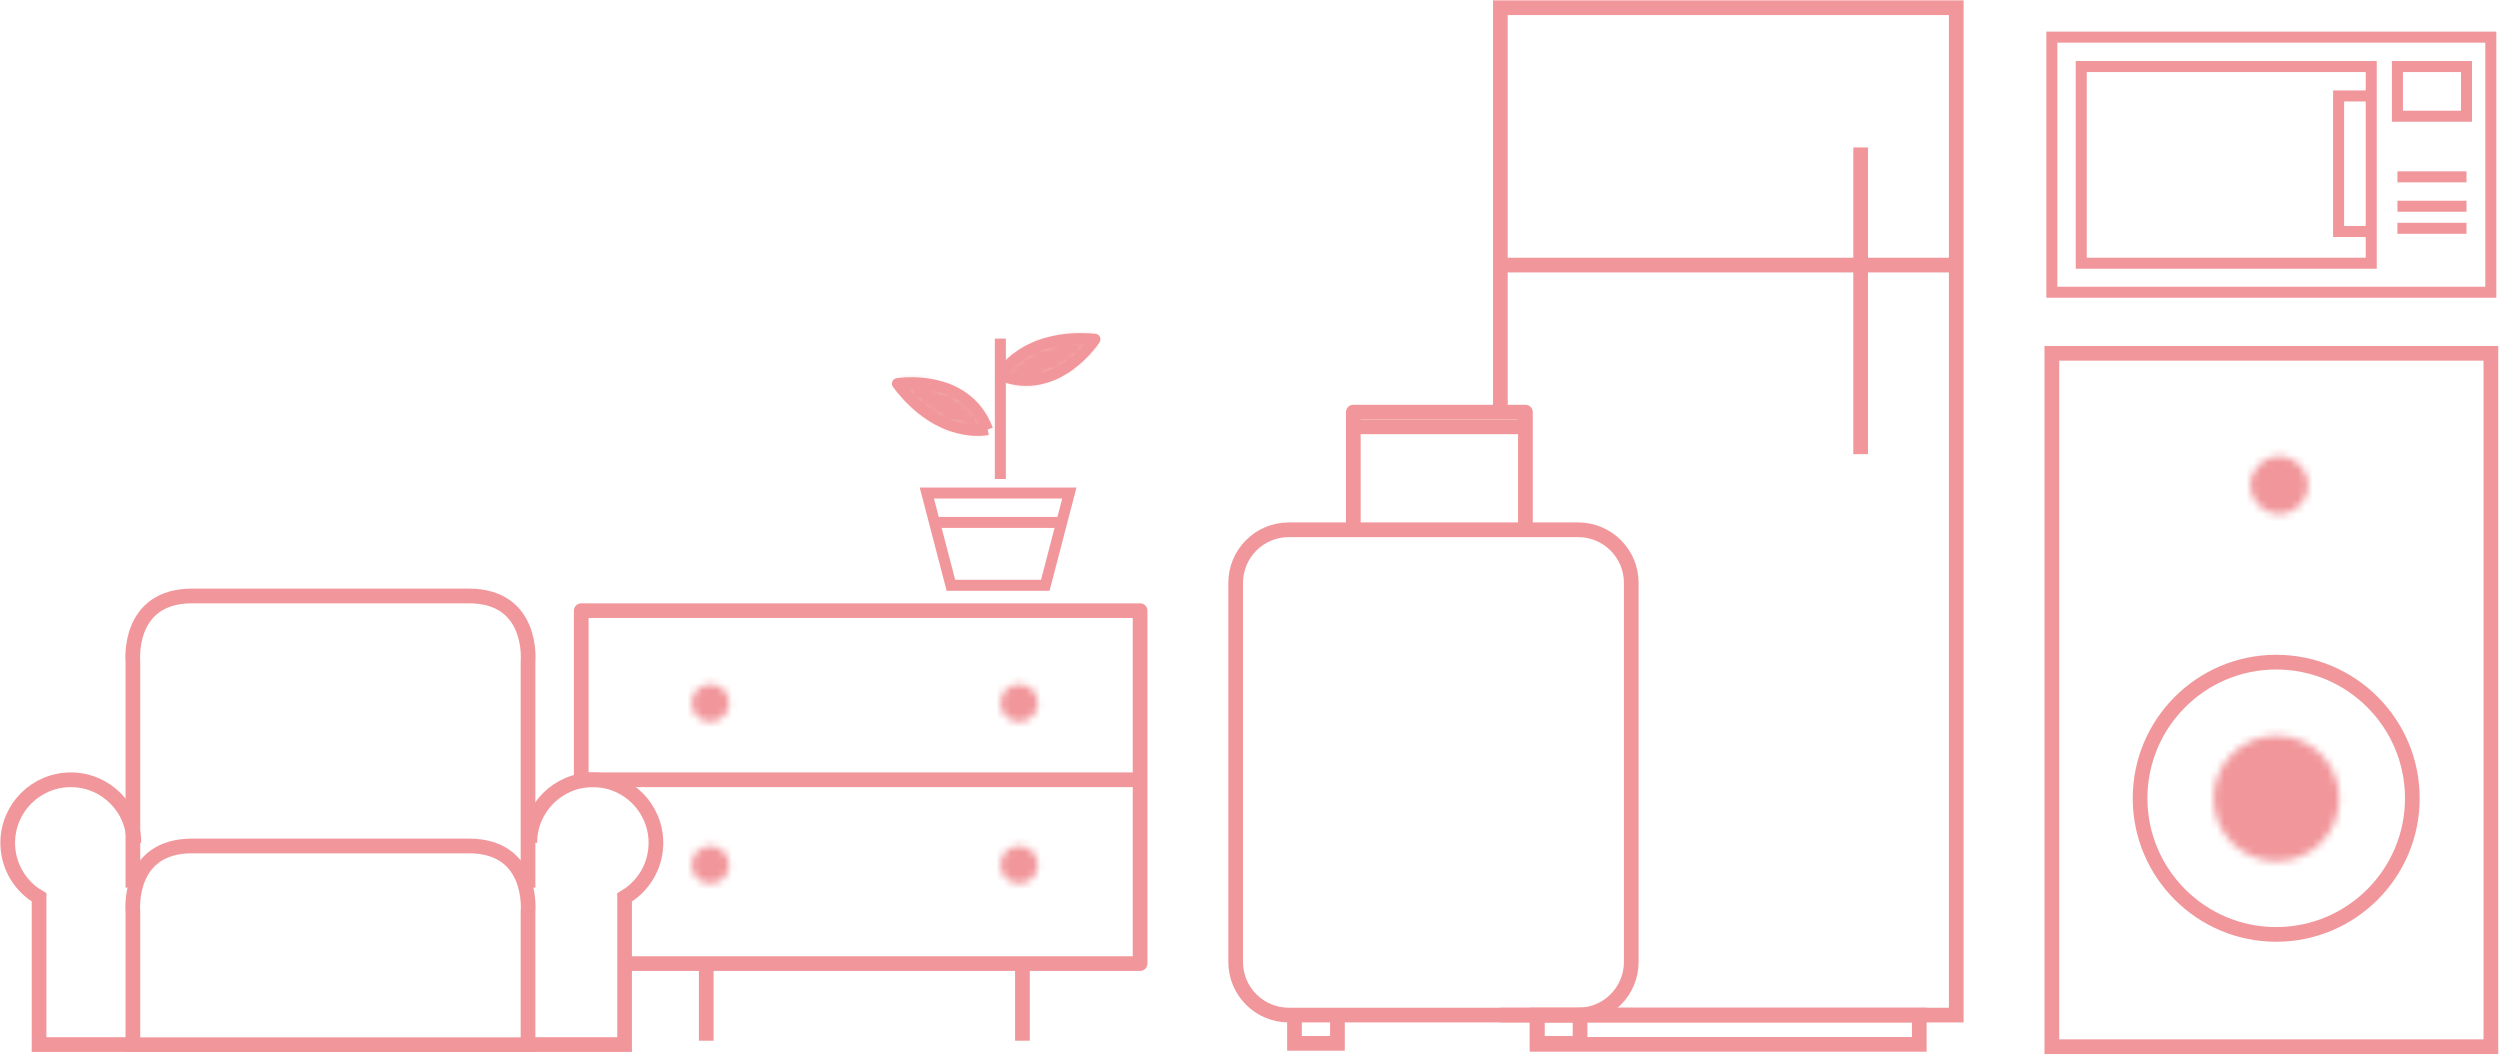 <?xml version="1.0" encoding="UTF-8" standalone="no"?>
<svg width="340px" height="144px" viewBox="0 0 340 144" version="1.1" xmlns="http://www.w3.org/2000/svg" xmlns:xlink="http://www.w3.org/1999/xlink">
    <!-- Generator: Sketch 49.1 (51147) - http://www.bohemiancoding.com/sketch -->
    <title>Page-1</title>
    <desc>Created with Sketch.</desc>
    <defs>
        <path d="M0.05,5.633 C0.05,5.633 3.246,-0.134 12.911,0.739 C12.911,0.739 7.806,8.687 0.05,5.633 Z" id="path-1"></path>
        <path d="M12.312,7.019 C12.312,7.019 5.894,8.524 0.05,0.776 C0.05,0.776 9.367,-0.78 12.312,7.019 Z" id="path-3"></path>
        <path d="M5.173,3.212 C5.173,4.626 4.026,5.774 2.613,5.774 C1.197,5.774 0.05,4.626 0.05,3.212 C0.05,1.797 1.197,0.649 2.613,0.649 C4.026,0.649 5.173,1.797 5.173,3.212 Z" id="path-5"></path>
        <path d="M5.172,3.212 C5.172,4.626 4.026,5.774 2.612,5.774 C1.196,5.774 0.05,4.626 0.05,3.212 C0.05,1.797 1.196,0.649 2.612,0.649 C4.026,0.649 5.172,1.797 5.172,3.212 Z" id="path-7"></path>
        <path d="M5.173,3.211 C5.173,4.624 4.026,5.771 2.613,5.771 C1.197,5.771 0.05,4.624 0.05,3.211 C0.05,1.796 1.197,0.649 2.613,0.649 C4.026,0.649 5.173,1.796 5.173,3.211 Z" id="path-9"></path>
        <path d="M5.172,3.211 C5.172,4.624 4.026,5.771 2.612,5.771 C1.196,5.771 0.05,4.624 0.05,3.211 C0.05,1.796 1.196,0.649 2.612,0.649 C4.026,0.649 5.172,1.796 5.172,3.211 Z" id="path-11"></path>
        <path d="M17.138,9.194 C17.138,13.911 13.315,17.738 8.594,17.738 C3.875,17.738 0.05,13.911 0.05,9.194 C0.05,4.473 3.875,0.649 8.594,0.649 C13.315,0.649 17.138,4.473 17.138,9.194 Z" id="path-13"></path>
        <path d="M7.902,4.575 C7.902,6.743 6.145,8.503 3.978,8.503 C1.809,8.503 0.05,6.743 0.05,4.575 C0.05,2.408 1.809,0.649 3.978,0.649 C6.145,0.649 7.902,2.408 7.902,4.575 Z" id="path-15"></path>
    </defs>
    <g id="Page-1" stroke="none" stroke-width="1" fill="none" fill-rule="evenodd">
        <g id="furniture-full" transform="translate(-319, -31)">
            <g id="Page-1" transform="translate(320, 32)">
                <polygon id="Stroke-1" stroke="#F1979B" stroke-width="1.5" points="125.05 66.05 144.433 66.05 141.159 78.6 128.324 78.6"></polygon>
                <path d="M135.05,45.05 L135.05,64.147" id="Stroke-2" stroke="#F1979B" stroke-width="1.5" stroke-linejoin="round"></path>
                <g id="Group-5" transform="translate(135, 44.401)">
                    <g id="Fill-3-Clipped">
                        <mask id="mask-2" fill="white">
                            <use xlink:href="#path-1"></use>
                        </mask>
                        <g id="path-2"></g>
                        <polygon id="Fill-3" fill="#F1979B" fill-rule="nonzero" mask="url(#mask-2)" points="-4.95 11.332 17.911 11.332 17.911 -4.351 -4.95 -4.351"></polygon>
                    </g>
                </g>
                <path d="M135.05,50.034 C135.05,50.034 138.246,44.267 147.911,45.14 C147.911,45.14 142.806,53.088 135.05,50.034" id="Stroke-6" stroke="#F1979B" stroke-width="1.5" stroke-linejoin="round"></path>
                <g id="Group-9" transform="translate(121, 50.401)">
                    <g id="Fill-7-Clipped">
                        <mask id="mask-4" fill="white">
                            <use xlink:href="#path-3"></use>
                        </mask>
                        <g id="path-4"></g>
                        <polygon id="Fill-7" fill="#F1979B" fill-rule="nonzero" mask="url(#mask-4)" points="-4.95 12.137 17.312 12.137 17.312 -4.351 -4.95 -4.351"></polygon>
                    </g>
                </g>
                <path d="M133.312,57.42 C133.312,57.42 126.894,58.925 121.05,51.177 C121.05,51.177 130.367,49.621 133.312,57.42" id="Stroke-10" stroke="#F1979B" stroke-width="1.5" stroke-linejoin="round"></path>
                <path d="M142.853,70.05 L126.05,70.05" id="Stroke-11" stroke="#F1979B" stroke-width="1.5" stroke-linejoin="round"></path>
                <polyline id="Stroke-12" stroke="#F1979B" stroke-width="2" stroke-linejoin="round" points="78.05 105.038 78.05 82.05 154.05 82.05 154.05 130.05 83.05 130.05"></polyline>
                <path d="M154.215,105.05 L78.05,105.05" id="Stroke-13" stroke="#F1979B" stroke-width="2" stroke-linejoin="round"></path>
                <g id="Group-16" transform="translate(93, 91.401)">
                    <g id="Fill-14-Clipped">
                        <mask id="mask-6" fill="white">
                            <use xlink:href="#path-5"></use>
                        </mask>
                        <g id="path-6"></g>
                        <polygon id="Fill-14" fill="#F1979B" fill-rule="nonzero" mask="url(#mask-6)" points="-4.95 10.774 10.173 10.774 10.173 -4.351 -4.95 -4.351"></polygon>
                    </g>
                </g>
                <g id="Group-19" transform="translate(135, 91.401)">
                    <g id="Fill-17-Clipped">
                        <mask id="mask-8" fill="white">
                            <use xlink:href="#path-7"></use>
                        </mask>
                        <g id="path-8"></g>
                        <polygon id="Fill-17" fill="#F1979B" fill-rule="nonzero" mask="url(#mask-8)" points="-4.95 10.774 10.172 10.774 10.172 -4.351 -4.95 -4.351"></polygon>
                    </g>
                </g>
                <g id="Group-22" transform="translate(93, 113.401)">
                    <g id="Fill-20-Clipped">
                        <mask id="mask-10" fill="white">
                            <use xlink:href="#path-9"></use>
                        </mask>
                        <g id="path-10"></g>
                        <polygon id="Fill-20" fill="#F1979B" fill-rule="nonzero" mask="url(#mask-10)" points="-4.95 10.771 10.173 10.771 10.173 -4.351 -4.95 -4.351"></polygon>
                    </g>
                </g>
                <g id="Group-25" transform="translate(135, 113.401)">
                    <g id="Fill-23-Clipped">
                        <mask id="mask-12" fill="white">
                            <use xlink:href="#path-11"></use>
                        </mask>
                        <g id="path-12"></g>
                        <polygon id="Fill-23" fill="#F1979B" fill-rule="nonzero" mask="url(#mask-12)" points="-4.95 10.771 10.172 10.771 10.172 -4.351 -4.95 -4.351"></polygon>
                    </g>
                </g>
                <path d="M95.05,130.05 L95.05,140.535" id="Stroke-26" stroke="#F1979B" stroke-width="2"></path>
                <path d="M138.05,130.05 L138.05,140.535" id="Stroke-27" stroke="#F1979B" stroke-width="2"></path>
                <path d="M17.206,113.627 C17.206,108.891 13.366,105.05 8.629,105.05 C3.892,105.05 0.05,108.891 0.05,113.627 C0.05,116.195 1.179,118.501 2.968,120.073 C3.381,120.438 3.833,120.762 4.313,121.042 L4.313,141.061 L17.206,141.061" id="Stroke-28" stroke="#F1979B" stroke-width="2"></path>
                <path d="M71.05,113.627 C71.05,108.891 74.89,105.05 79.627,105.05 C84.364,105.05 88.206,108.891 88.206,113.627 C88.206,116.195 87.077,118.501 85.288,120.073 C84.875,120.438 84.424,120.762 83.944,121.042 L83.944,141.061 L71.05,141.061" id="Stroke-29" stroke="#F1979B" stroke-width="2"></path>
                <path d="M70.811,119.713 L70.811,88.991 C70.811,88.991 71.674,80.05 62.76,80.05 L25.125,80.05 C16.209,80.05 17.073,88.991 17.073,88.991 L17.073,119.713" id="Stroke-30" stroke="#F1979B" stroke-width="2"></path>
                <path d="M70.811,141.076 L70.811,122.99 C70.811,122.99 71.674,114.05 62.76,114.05 L25.125,114.05 C16.209,114.05 17.073,122.99 17.073,122.99 L17.073,141.076 L70.811,141.076 Z" id="Stroke-31" stroke="#F1979B" stroke-width="2"></path>
                <polygon id="Stroke-32" stroke="#F1979B" stroke-width="2" points="278.05 141.351 337.762 141.351 337.762 47.05 278.05 47.05"></polygon>
                <g id="Group-35" transform="translate(300, 98.401)">
                    <g id="Fill-33-Clipped">
                        <mask id="mask-14" fill="white">
                            <use xlink:href="#path-13"></use>
                        </mask>
                        <g id="path-14"></g>
                        <polygon id="Fill-33" fill="#F1979B" fill-rule="nonzero" mask="url(#mask-14)" points="-4.95 22.738 22.138 22.738 22.138 -4.351 -4.95 -4.351"></polygon>
                    </g>
                </g>
                <path d="M327.078,107.565 C327.078,117.784 318.782,126.08 308.564,126.08 C298.346,126.08 290.05,117.784 290.05,107.565 C290.05,97.346 298.346,89.05 308.564,89.05 C318.782,89.05 327.078,97.346 327.078,107.565 Z" id="Stroke-36" stroke="#F1979B" stroke-width="2" stroke-linejoin="round"></path>
                <g id="Group-39" transform="translate(305, 60.401)">
                    <g id="Fill-37-Clipped">
                        <mask id="mask-16" fill="white">
                            <use xlink:href="#path-15"></use>
                        </mask>
                        <g id="path-16"></g>
                        <polygon id="Fill-37" fill="#F1979B" fill-rule="nonzero" mask="url(#mask-16)" points="-4.95 13.503 12.902 13.503 12.902 -4.351 -4.95 -4.351"></polygon>
                    </g>
                </g>
                <polygon id="Stroke-40" stroke="#F1979B" stroke-width="2" points="208.05 141.034 260.023 141.034 260.023 137.05 208.05 137.05"></polygon>
                <path d="M203.05,35.05 L265.37,35.05" id="Stroke-41" stroke="#F1979B" stroke-width="2"></path>
                <path d="M252.05,19.05 L252.05,60.763" id="Stroke-42" stroke="#F1979B" stroke-width="2"></path>
                <polyline id="Stroke-43" stroke="#F1979B" stroke-width="2" stroke-linejoin="round" points="183.05 70.486 183.05 55.05 206.458 55.05 206.458 70.486"></polyline>
                <path d="M167.05,129.828 C167.05,133.815 170.284,137.049 174.272,137.049 L213.631,137.049 C217.62,137.049 220.852,133.815 220.852,129.828 L220.852,78.272 C220.852,74.284 217.62,71.05 213.631,71.05 L174.272,71.05 C170.284,71.05 167.05,74.284 167.05,78.272 L167.05,129.828 Z" id="Stroke-44" stroke="#F1979B" stroke-width="2"></path>
                <path d="M183.05,57.05 L206.458,57.05" id="Stroke-45" stroke="#F1979B" stroke-width="2"></path>
                <polyline id="Stroke-46" stroke="#F1979B" stroke-width="2" points="180.89 137.05 180.89 140.894 175.05 140.894 175.05 137.05"></polyline>
                <polyline id="Stroke-47" stroke="#F1979B" stroke-width="2" points="213.888 137.05 213.888 140.894 208.05 140.894 208.05 137.05"></polyline>
                <polyline id="Stroke-48" stroke="#F1979B" stroke-width="2" points="203.05 55.05 203.05 0.05 265.05 0.05 265.05 137.05 203.05 137.05"></polyline>
                <polygon id="Stroke-49" stroke="#F1979B" stroke-width="1.5" points="278.05 38.745 337.75 38.745 337.75 4.051 278.05 4.051"></polygon>
                <polygon id="Stroke-50" stroke="#F1979B" stroke-width="1.5" points="282.05 34.799 321.488 34.799 321.488 8.05 282.05 8.05"></polygon>
                <polyline id="Stroke-51" stroke="#F1979B" stroke-width="1.5" points="321.522 12.05 317.05 12.05 317.05 30.487 321.522 30.487"></polyline>
                <polygon id="Stroke-52" stroke="#F1979B" stroke-width="1.5" points="325.05 14.805 334.445 14.805 334.445 8.051 325.05 8.051"></polygon>
                <path d="M325.05,23.05 L334.445,23.05" id="Stroke-53" stroke="#F1979B" stroke-width="1.5"></path>
                <path d="M325.05,27.05 L334.445,27.05" id="Stroke-54" stroke="#F1979B" stroke-width="1.5"></path>
                <path d="M325.05,30.05 L334.445,30.05" id="Stroke-55" stroke="#F1979B" stroke-width="1.5"></path>
            </g>
        </g>
    </g>
</svg>